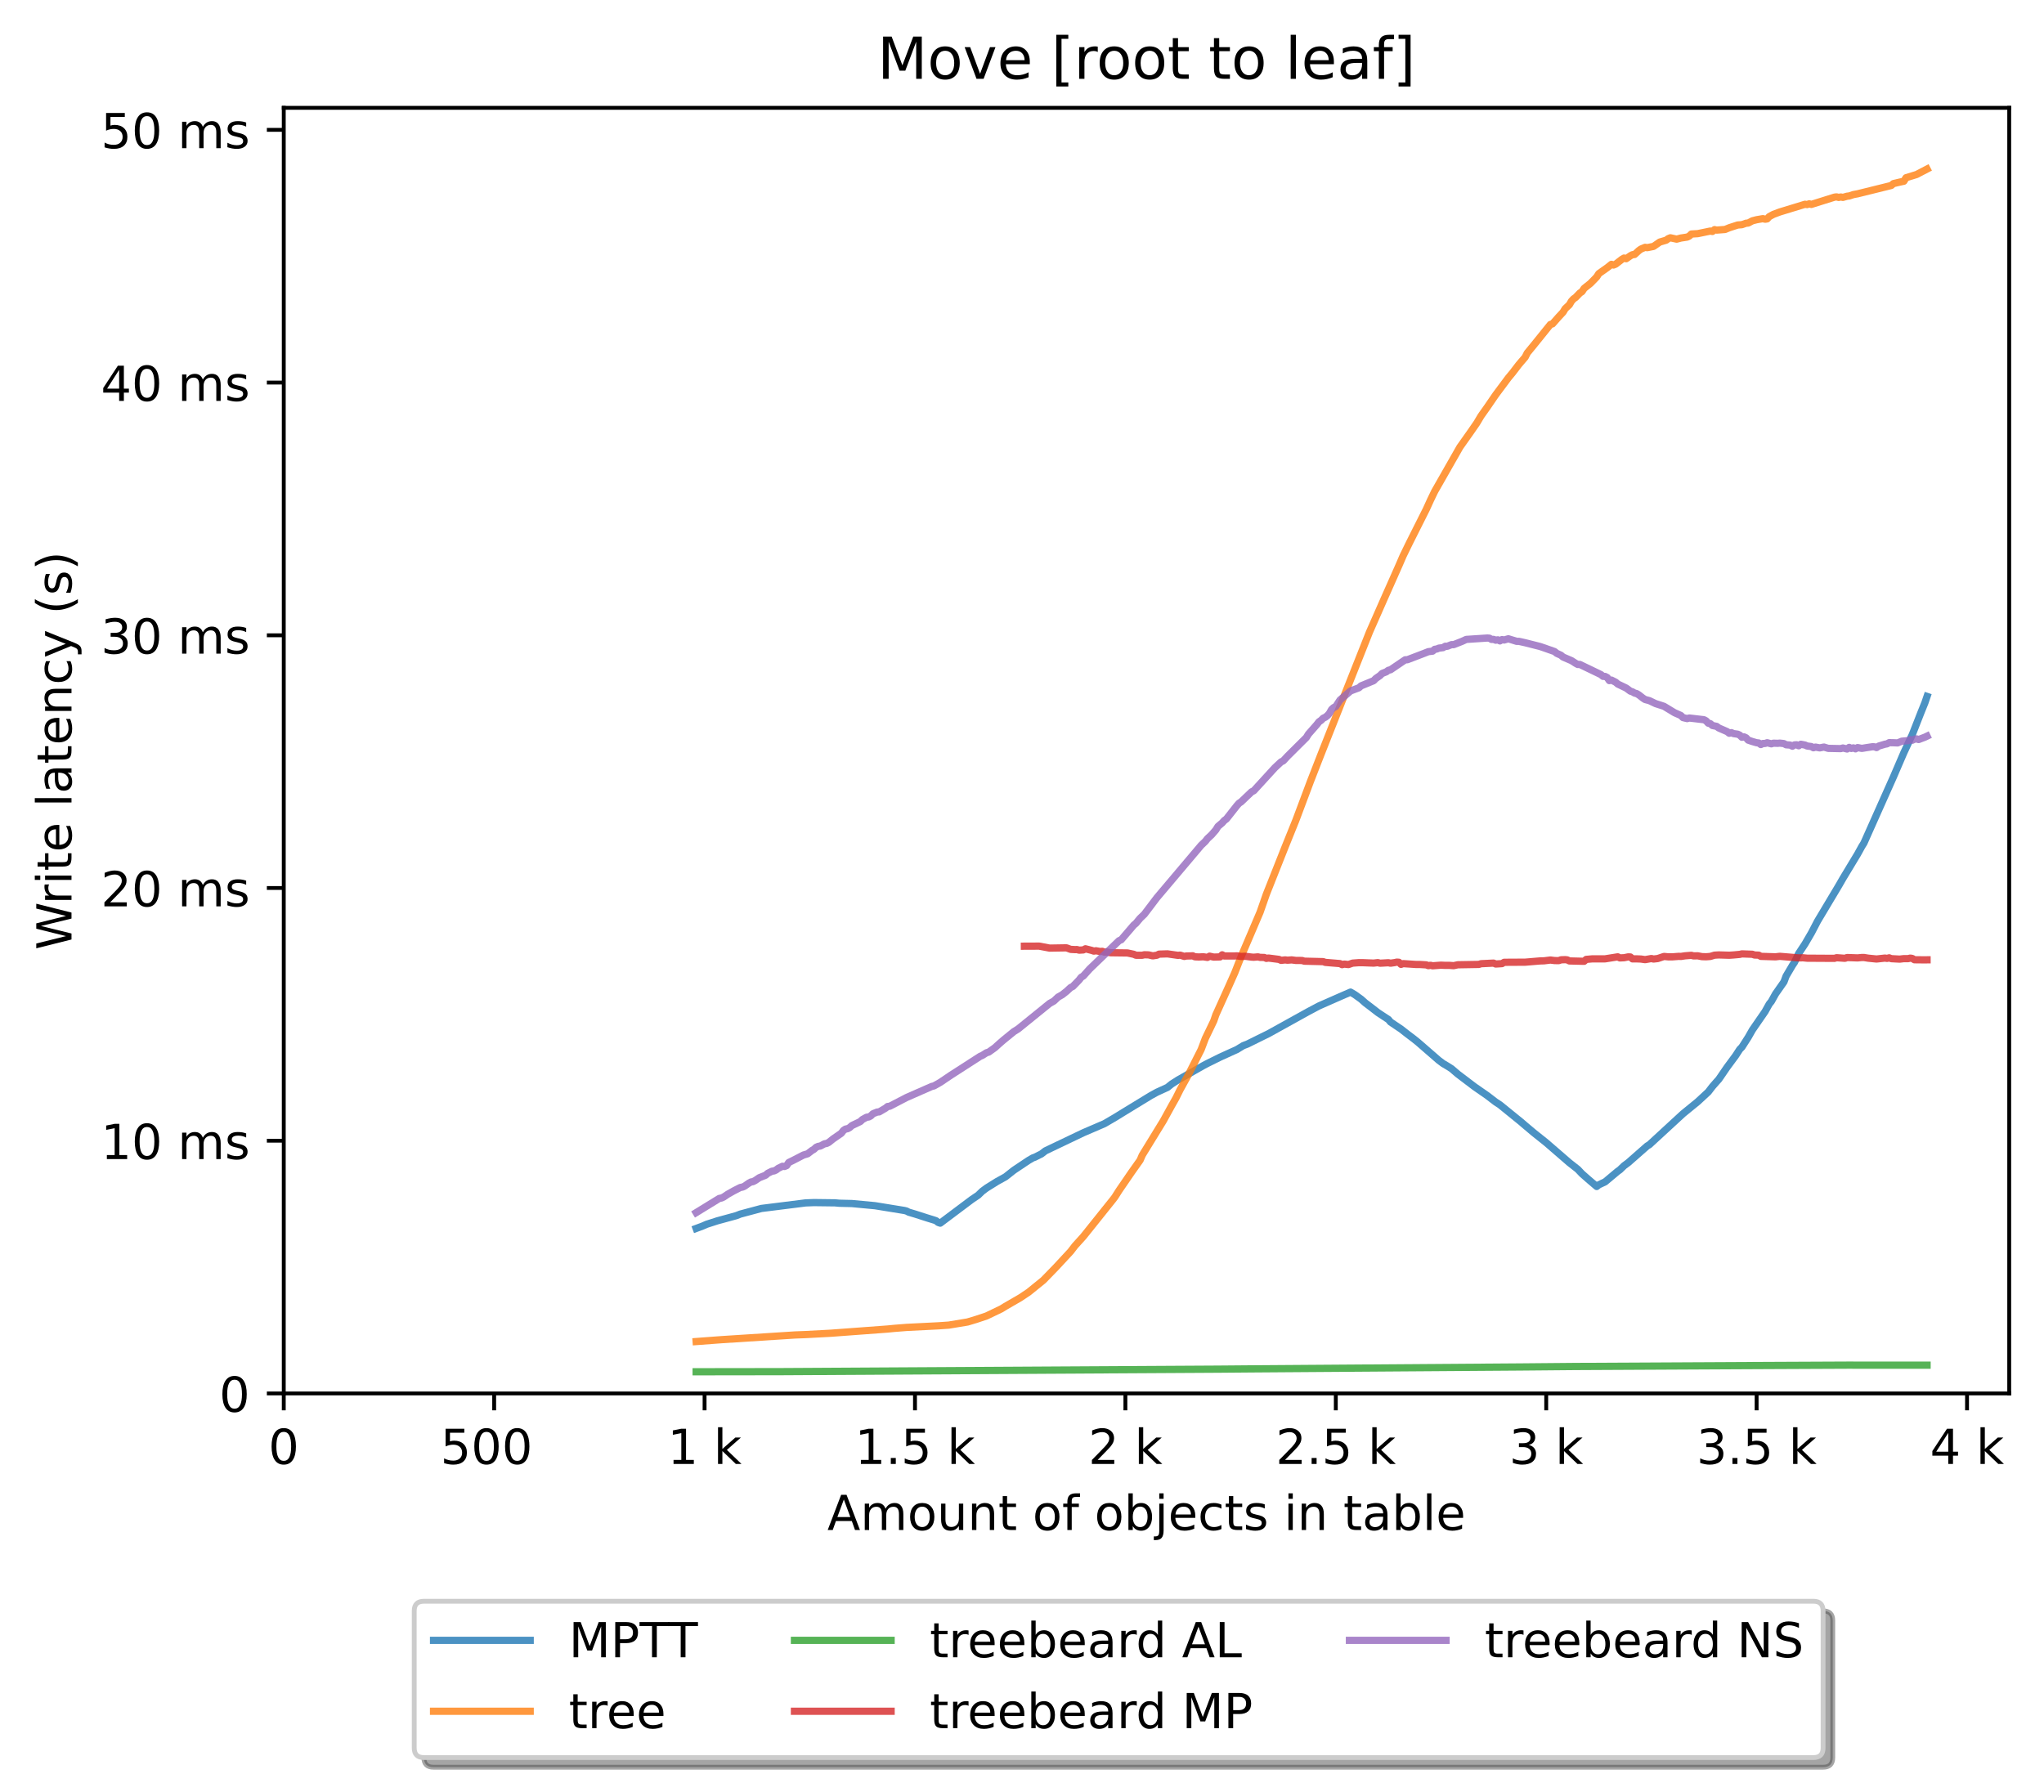 <?xml version="1.0" encoding="utf-8" standalone="no"?>
<!DOCTYPE svg PUBLIC "-//W3C//DTD SVG 1.1//EN"
  "http://www.w3.org/Graphics/SVG/1.1/DTD/svg11.dtd">
<!-- Created with matplotlib (https://matplotlib.org/) -->
<svg height="371.002pt" version="1.1" viewBox="0 0 423.051 371.002" width="423.051pt" xmlns="http://www.w3.org/2000/svg" xmlns:xlink="http://www.w3.org/1999/xlink">
 <defs>
  <style type="text/css">*{stroke-linecap:butt;stroke-linejoin:round;}</style>
 </defs>
 <g id="figure_1">
  <g id="patch_1">
   <path d="M 0 371.002 
L 423.051 371.002 
L 423.051 0 
L 0 0 
z
" style="fill:#ffffff;"/>
  </g>
  <g id="axes_1">
   <g id="patch_2">
    <path d="M 58.731 288.43 
L 415.851 288.43 
L 415.851 22.318 
L 58.731 22.318 
z
" style="fill:#ffffff;"/>
   </g>
   <g id="matplotlib.axis_1">
    <g id="xtick_1">
     <g id="line2d_1">
      <defs>
       <path d="M 0 0 
L 0 3.5 
" id="m88d2ab1c0f" style="stroke:#000000;stroke-width:0.8;"/>
      </defs>
      <g>
       <use style="stroke:#000000;stroke-width:0.8;" x="58.731" xlink:href="#m88d2ab1c0f" y="288.43"/>
      </g>
     </g>
     <g id="text_1">
      <!-- 0 -->
      <g transform="translate(55.55 303.029)scale(0.1 -0.1)">
       <defs>
        <path d="M 31.781 66.406 
Q 24.172 66.406 20.328 58.906 
Q 16.5 51.422 16.5 36.375 
Q 16.5 21.391 20.328 13.891 
Q 24.172 6.391 31.781 6.391 
Q 39.453 6.391 43.281 13.891 
Q 47.125 21.391 47.125 36.375 
Q 47.125 51.422 43.281 58.906 
Q 39.453 66.406 31.781 66.406 
z
M 31.781 74.219 
Q 44.047 74.219 50.516 64.516 
Q 56.984 54.828 56.984 36.375 
Q 56.984 17.969 50.516 8.266 
Q 44.047 -1.422 31.781 -1.422 
Q 19.531 -1.422 13.062 8.266 
Q 6.594 17.969 6.594 36.375 
Q 6.594 54.828 13.062 64.516 
Q 19.531 74.219 31.781 74.219 
z
" id="DejaVuSans-48"/>
       </defs>
       <use xlink:href="#DejaVuSans-48"/>
      </g>
     </g>
    </g>
    <g id="xtick_2">
     <g id="line2d_2">
      <g>
       <use style="stroke:#000000;stroke-width:0.8;" x="102.28" xlink:href="#m88d2ab1c0f" y="288.43"/>
      </g>
     </g>
     <g id="text_2">
      <!-- 500  -->
      <g transform="translate(91.147 303.029)scale(0.1 -0.1)">
       <defs>
        <path d="M 10.797 72.906 
L 49.516 72.906 
L 49.516 64.594 
L 19.828 64.594 
L 19.828 46.734 
Q 21.969 47.469 24.109 47.828 
Q 26.266 48.188 28.422 48.188 
Q 40.625 48.188 47.75 41.5 
Q 54.891 34.812 54.891 23.391 
Q 54.891 11.625 47.562 5.094 
Q 40.234 -1.422 26.906 -1.422 
Q 22.312 -1.422 17.547 -0.641 
Q 12.797 0.141 7.719 1.703 
L 7.719 11.625 
Q 12.109 9.234 16.797 8.062 
Q 21.484 6.891 26.703 6.891 
Q 35.156 6.891 40.078 11.328 
Q 45.016 15.766 45.016 23.391 
Q 45.016 31 40.078 35.438 
Q 35.156 39.891 26.703 39.891 
Q 22.75 39.891 18.812 39.016 
Q 14.891 38.141 10.797 36.281 
z
" id="DejaVuSans-53"/>
        <path id="DejaVuSans-32"/>
       </defs>
       <use xlink:href="#DejaVuSans-53"/>
       <use x="63.623" xlink:href="#DejaVuSans-48"/>
       <use x="127.246" xlink:href="#DejaVuSans-48"/>
       <use x="190.869" xlink:href="#DejaVuSans-32"/>
      </g>
     </g>
    </g>
    <g id="xtick_3">
     <g id="line2d_3">
      <g>
       <use style="stroke:#000000;stroke-width:0.8;" x="145.828" xlink:href="#m88d2ab1c0f" y="288.43"/>
      </g>
     </g>
     <g id="text_3">
      <!-- 1 k -->
      <g transform="translate(138.163 303.029)scale(0.1 -0.1)">
       <defs>
        <path d="M 12.406 8.297 
L 28.516 8.297 
L 28.516 63.922 
L 10.984 60.406 
L 10.984 69.391 
L 28.422 72.906 
L 38.281 72.906 
L 38.281 8.297 
L 54.391 8.297 
L 54.391 0 
L 12.406 0 
z
" id="DejaVuSans-49"/>
        <path d="M 9.078 75.984 
L 18.109 75.984 
L 18.109 31.109 
L 44.922 54.688 
L 56.391 54.688 
L 27.391 29.109 
L 57.625 0 
L 45.906 0 
L 18.109 26.703 
L 18.109 0 
L 9.078 0 
z
" id="DejaVuSans-107"/>
       </defs>
       <use xlink:href="#DejaVuSans-49"/>
       <use x="63.623" xlink:href="#DejaVuSans-32"/>
       <use x="95.41" xlink:href="#DejaVuSans-107"/>
      </g>
     </g>
    </g>
    <g id="xtick_4">
     <g id="line2d_4">
      <g>
       <use style="stroke:#000000;stroke-width:0.8;" x="189.377" xlink:href="#m88d2ab1c0f" y="288.43"/>
      </g>
     </g>
     <g id="text_4">
      <!-- 1.5 k -->
      <g transform="translate(176.941 303.029)scale(0.1 -0.1)">
       <defs>
        <path d="M 10.688 12.406 
L 21 12.406 
L 21 0 
L 10.688 0 
z
" id="DejaVuSans-46"/>
       </defs>
       <use xlink:href="#DejaVuSans-49"/>
       <use x="63.623" xlink:href="#DejaVuSans-46"/>
       <use x="95.41" xlink:href="#DejaVuSans-53"/>
       <use x="159.033" xlink:href="#DejaVuSans-32"/>
       <use x="190.82" xlink:href="#DejaVuSans-107"/>
      </g>
     </g>
    </g>
    <g id="xtick_5">
     <g id="line2d_5">
      <g>
       <use style="stroke:#000000;stroke-width:0.8;" x="232.926" xlink:href="#m88d2ab1c0f" y="288.43"/>
      </g>
     </g>
     <g id="text_5">
      <!-- 2 k -->
      <g transform="translate(225.26 303.029)scale(0.1 -0.1)">
       <defs>
        <path d="M 19.188 8.297 
L 53.609 8.297 
L 53.609 0 
L 7.328 0 
L 7.328 8.297 
Q 12.938 14.109 22.625 23.891 
Q 32.328 33.688 34.812 36.531 
Q 39.547 41.844 41.422 45.531 
Q 43.312 49.219 43.312 52.781 
Q 43.312 58.594 39.234 62.25 
Q 35.156 65.922 28.609 65.922 
Q 23.969 65.922 18.812 64.312 
Q 13.672 62.703 7.812 59.422 
L 7.812 69.391 
Q 13.766 71.781 18.938 73 
Q 24.125 74.219 28.422 74.219 
Q 39.75 74.219 46.484 68.547 
Q 53.219 62.891 53.219 53.422 
Q 53.219 48.922 51.531 44.891 
Q 49.859 40.875 45.406 35.406 
Q 44.188 33.984 37.641 27.219 
Q 31.109 20.453 19.188 8.297 
z
" id="DejaVuSans-50"/>
       </defs>
       <use xlink:href="#DejaVuSans-50"/>
       <use x="63.623" xlink:href="#DejaVuSans-32"/>
       <use x="95.41" xlink:href="#DejaVuSans-107"/>
      </g>
     </g>
    </g>
    <g id="xtick_6">
     <g id="line2d_6">
      <g>
       <use style="stroke:#000000;stroke-width:0.8;" x="276.474" xlink:href="#m88d2ab1c0f" y="288.43"/>
      </g>
     </g>
     <g id="text_6">
      <!-- 2.5 k -->
      <g transform="translate(264.038 303.029)scale(0.1 -0.1)">
       <use xlink:href="#DejaVuSans-50"/>
       <use x="63.623" xlink:href="#DejaVuSans-46"/>
       <use x="95.41" xlink:href="#DejaVuSans-53"/>
       <use x="159.033" xlink:href="#DejaVuSans-32"/>
       <use x="190.82" xlink:href="#DejaVuSans-107"/>
      </g>
     </g>
    </g>
    <g id="xtick_7">
     <g id="line2d_7">
      <g>
       <use style="stroke:#000000;stroke-width:0.8;" x="320.023" xlink:href="#m88d2ab1c0f" y="288.43"/>
      </g>
     </g>
     <g id="text_7">
      <!-- 3 k -->
      <g transform="translate(312.357 303.029)scale(0.1 -0.1)">
       <defs>
        <path d="M 40.578 39.312 
Q 47.656 37.797 51.625 33 
Q 55.609 28.219 55.609 21.188 
Q 55.609 10.406 48.188 4.484 
Q 40.766 -1.422 27.094 -1.422 
Q 22.516 -1.422 17.656 -0.516 
Q 12.797 0.391 7.625 2.203 
L 7.625 11.719 
Q 11.719 9.328 16.594 8.109 
Q 21.484 6.891 26.812 6.891 
Q 36.078 6.891 40.938 10.547 
Q 45.797 14.203 45.797 21.188 
Q 45.797 27.641 41.281 31.266 
Q 36.766 34.906 28.719 34.906 
L 20.219 34.906 
L 20.219 43.016 
L 29.109 43.016 
Q 36.375 43.016 40.234 45.922 
Q 44.094 48.828 44.094 54.297 
Q 44.094 59.906 40.109 62.906 
Q 36.141 65.922 28.719 65.922 
Q 24.656 65.922 20.016 65.031 
Q 15.375 64.156 9.812 62.312 
L 9.812 71.094 
Q 15.438 72.656 20.344 73.438 
Q 25.25 74.219 29.594 74.219 
Q 40.828 74.219 47.359 69.109 
Q 53.906 64.016 53.906 55.328 
Q 53.906 49.266 50.438 45.094 
Q 46.969 40.922 40.578 39.312 
z
" id="DejaVuSans-51"/>
       </defs>
       <use xlink:href="#DejaVuSans-51"/>
       <use x="63.623" xlink:href="#DejaVuSans-32"/>
       <use x="95.41" xlink:href="#DejaVuSans-107"/>
      </g>
     </g>
    </g>
    <g id="xtick_8">
     <g id="line2d_8">
      <g>
       <use style="stroke:#000000;stroke-width:0.8;" x="363.571" xlink:href="#m88d2ab1c0f" y="288.43"/>
      </g>
     </g>
     <g id="text_8">
      <!-- 3.5 k -->
      <g transform="translate(351.135 303.029)scale(0.1 -0.1)">
       <use xlink:href="#DejaVuSans-51"/>
       <use x="63.623" xlink:href="#DejaVuSans-46"/>
       <use x="95.41" xlink:href="#DejaVuSans-53"/>
       <use x="159.033" xlink:href="#DejaVuSans-32"/>
       <use x="190.82" xlink:href="#DejaVuSans-107"/>
      </g>
     </g>
    </g>
    <g id="xtick_9">
     <g id="line2d_9">
      <g>
       <use style="stroke:#000000;stroke-width:0.8;" x="407.12" xlink:href="#m88d2ab1c0f" y="288.43"/>
      </g>
     </g>
     <g id="text_9">
      <!-- 4 k -->
      <g transform="translate(399.454 303.029)scale(0.1 -0.1)">
       <defs>
        <path d="M 37.797 64.312 
L 12.891 25.391 
L 37.797 25.391 
z
M 35.203 72.906 
L 47.609 72.906 
L 47.609 25.391 
L 58.016 25.391 
L 58.016 17.188 
L 47.609 17.188 
L 47.609 0 
L 37.797 0 
L 37.797 17.188 
L 4.891 17.188 
L 4.891 26.703 
z
" id="DejaVuSans-52"/>
       </defs>
       <use xlink:href="#DejaVuSans-52"/>
       <use x="63.623" xlink:href="#DejaVuSans-32"/>
       <use x="95.41" xlink:href="#DejaVuSans-107"/>
      </g>
     </g>
    </g>
    <g id="text_10">
     <!-- Amount of objects in table -->
     <g transform="translate(171.233 316.707)scale(0.1 -0.1)">
      <defs>
       <path d="M 34.188 63.188 
L 20.797 26.906 
L 47.609 26.906 
z
M 28.609 72.906 
L 39.797 72.906 
L 67.578 0 
L 57.328 0 
L 50.688 18.703 
L 17.828 18.703 
L 11.188 0 
L 0.781 0 
z
" id="DejaVuSans-65"/>
       <path d="M 52 44.188 
Q 55.375 50.25 60.062 53.125 
Q 64.75 56 71.094 56 
Q 79.641 56 84.281 50.016 
Q 88.922 44.047 88.922 33.016 
L 88.922 0 
L 79.891 0 
L 79.891 32.719 
Q 79.891 40.578 77.094 44.375 
Q 74.312 48.188 68.609 48.188 
Q 61.625 48.188 57.562 43.547 
Q 53.516 38.922 53.516 30.906 
L 53.516 0 
L 44.484 0 
L 44.484 32.719 
Q 44.484 40.625 41.703 44.406 
Q 38.922 48.188 33.109 48.188 
Q 26.219 48.188 22.156 43.531 
Q 18.109 38.875 18.109 30.906 
L 18.109 0 
L 9.078 0 
L 9.078 54.688 
L 18.109 54.688 
L 18.109 46.188 
Q 21.188 51.219 25.484 53.609 
Q 29.781 56 35.688 56 
Q 41.656 56 45.828 52.969 
Q 50 49.953 52 44.188 
z
" id="DejaVuSans-109"/>
       <path d="M 30.609 48.391 
Q 23.391 48.391 19.188 42.75 
Q 14.984 37.109 14.984 27.297 
Q 14.984 17.484 19.156 11.844 
Q 23.344 6.203 30.609 6.203 
Q 37.797 6.203 41.984 11.859 
Q 46.188 17.531 46.188 27.297 
Q 46.188 37.016 41.984 42.703 
Q 37.797 48.391 30.609 48.391 
z
M 30.609 56 
Q 42.328 56 49.016 48.375 
Q 55.719 40.766 55.719 27.297 
Q 55.719 13.875 49.016 6.219 
Q 42.328 -1.422 30.609 -1.422 
Q 18.844 -1.422 12.172 6.219 
Q 5.516 13.875 5.516 27.297 
Q 5.516 40.766 12.172 48.375 
Q 18.844 56 30.609 56 
z
" id="DejaVuSans-111"/>
       <path d="M 8.5 21.578 
L 8.5 54.688 
L 17.484 54.688 
L 17.484 21.922 
Q 17.484 14.156 20.5 10.266 
Q 23.531 6.391 29.594 6.391 
Q 36.859 6.391 41.078 11.031 
Q 45.312 15.672 45.312 23.688 
L 45.312 54.688 
L 54.297 54.688 
L 54.297 0 
L 45.312 0 
L 45.312 8.406 
Q 42.047 3.422 37.719 1 
Q 33.406 -1.422 27.688 -1.422 
Q 18.266 -1.422 13.375 4.438 
Q 8.5 10.297 8.5 21.578 
z
M 31.109 56 
z
" id="DejaVuSans-117"/>
       <path d="M 54.891 33.016 
L 54.891 0 
L 45.906 0 
L 45.906 32.719 
Q 45.906 40.484 42.875 44.328 
Q 39.844 48.188 33.797 48.188 
Q 26.516 48.188 22.312 43.547 
Q 18.109 38.922 18.109 30.906 
L 18.109 0 
L 9.078 0 
L 9.078 54.688 
L 18.109 54.688 
L 18.109 46.188 
Q 21.344 51.125 25.703 53.562 
Q 30.078 56 35.797 56 
Q 45.219 56 50.047 50.172 
Q 54.891 44.344 54.891 33.016 
z
" id="DejaVuSans-110"/>
       <path d="M 18.312 70.219 
L 18.312 54.688 
L 36.812 54.688 
L 36.812 47.703 
L 18.312 47.703 
L 18.312 18.016 
Q 18.312 11.328 20.141 9.422 
Q 21.969 7.516 27.594 7.516 
L 36.812 7.516 
L 36.812 0 
L 27.594 0 
Q 17.188 0 13.234 3.875 
Q 9.281 7.766 9.281 18.016 
L 9.281 47.703 
L 2.688 47.703 
L 2.688 54.688 
L 9.281 54.688 
L 9.281 70.219 
z
" id="DejaVuSans-116"/>
       <path d="M 37.109 75.984 
L 37.109 68.5 
L 28.516 68.5 
Q 23.688 68.5 21.797 66.547 
Q 19.922 64.594 19.922 59.516 
L 19.922 54.688 
L 34.719 54.688 
L 34.719 47.703 
L 19.922 47.703 
L 19.922 0 
L 10.891 0 
L 10.891 47.703 
L 2.297 47.703 
L 2.297 54.688 
L 10.891 54.688 
L 10.891 58.5 
Q 10.891 67.625 15.141 71.797 
Q 19.391 75.984 28.609 75.984 
z
" id="DejaVuSans-102"/>
       <path d="M 48.688 27.297 
Q 48.688 37.203 44.609 42.844 
Q 40.531 48.484 33.406 48.484 
Q 26.266 48.484 22.188 42.844 
Q 18.109 37.203 18.109 27.297 
Q 18.109 17.391 22.188 11.75 
Q 26.266 6.109 33.406 6.109 
Q 40.531 6.109 44.609 11.75 
Q 48.688 17.391 48.688 27.297 
z
M 18.109 46.391 
Q 20.953 51.266 25.266 53.625 
Q 29.594 56 35.594 56 
Q 45.562 56 51.781 48.094 
Q 58.016 40.188 58.016 27.297 
Q 58.016 14.406 51.781 6.484 
Q 45.562 -1.422 35.594 -1.422 
Q 29.594 -1.422 25.266 0.953 
Q 20.953 3.328 18.109 8.203 
L 18.109 0 
L 9.078 0 
L 9.078 75.984 
L 18.109 75.984 
z
" id="DejaVuSans-98"/>
       <path d="M 9.422 54.688 
L 18.406 54.688 
L 18.406 -0.984 
Q 18.406 -11.422 14.422 -16.109 
Q 10.453 -20.797 1.609 -20.797 
L -1.812 -20.797 
L -1.812 -13.188 
L 0.594 -13.188 
Q 5.719 -13.188 7.562 -10.812 
Q 9.422 -8.453 9.422 -0.984 
z
M 9.422 75.984 
L 18.406 75.984 
L 18.406 64.594 
L 9.422 64.594 
z
" id="DejaVuSans-106"/>
       <path d="M 56.203 29.594 
L 56.203 25.203 
L 14.891 25.203 
Q 15.484 15.922 20.484 11.062 
Q 25.484 6.203 34.422 6.203 
Q 39.594 6.203 44.453 7.469 
Q 49.312 8.734 54.109 11.281 
L 54.109 2.781 
Q 49.266 0.734 44.188 -0.344 
Q 39.109 -1.422 33.891 -1.422 
Q 20.797 -1.422 13.156 6.188 
Q 5.516 13.812 5.516 26.812 
Q 5.516 40.234 12.766 48.109 
Q 20.016 56 32.328 56 
Q 43.359 56 49.781 48.891 
Q 56.203 41.797 56.203 29.594 
z
M 47.219 32.234 
Q 47.125 39.594 43.094 43.984 
Q 39.062 48.391 32.422 48.391 
Q 24.906 48.391 20.391 44.141 
Q 15.875 39.891 15.188 32.172 
z
" id="DejaVuSans-101"/>
       <path d="M 48.781 52.594 
L 48.781 44.188 
Q 44.969 46.297 41.141 47.344 
Q 37.312 48.391 33.406 48.391 
Q 24.656 48.391 19.812 42.844 
Q 14.984 37.312 14.984 27.297 
Q 14.984 17.281 19.812 11.734 
Q 24.656 6.203 33.406 6.203 
Q 37.312 6.203 41.141 7.25 
Q 44.969 8.297 48.781 10.406 
L 48.781 2.094 
Q 45.016 0.344 40.984 -0.531 
Q 36.969 -1.422 32.422 -1.422 
Q 20.062 -1.422 12.781 6.344 
Q 5.516 14.109 5.516 27.297 
Q 5.516 40.672 12.859 48.328 
Q 20.219 56 33.016 56 
Q 37.156 56 41.109 55.141 
Q 45.062 54.297 48.781 52.594 
z
" id="DejaVuSans-99"/>
       <path d="M 44.281 53.078 
L 44.281 44.578 
Q 40.484 46.531 36.375 47.5 
Q 32.281 48.484 27.875 48.484 
Q 21.188 48.484 17.844 46.438 
Q 14.5 44.391 14.5 40.281 
Q 14.5 37.156 16.891 35.375 
Q 19.281 33.594 26.516 31.984 
L 29.594 31.297 
Q 39.156 29.25 43.188 25.516 
Q 47.219 21.781 47.219 15.094 
Q 47.219 7.469 41.188 3.016 
Q 35.156 -1.422 24.609 -1.422 
Q 20.219 -1.422 15.453 -0.562 
Q 10.688 0.297 5.422 2 
L 5.422 11.281 
Q 10.406 8.688 15.234 7.391 
Q 20.062 6.109 24.812 6.109 
Q 31.156 6.109 34.562 8.281 
Q 37.984 10.453 37.984 14.406 
Q 37.984 18.062 35.516 20.016 
Q 33.062 21.969 24.703 23.781 
L 21.578 24.516 
Q 13.234 26.266 9.516 29.906 
Q 5.812 33.547 5.812 39.891 
Q 5.812 47.609 11.281 51.797 
Q 16.75 56 26.812 56 
Q 31.781 56 36.172 55.266 
Q 40.578 54.547 44.281 53.078 
z
" id="DejaVuSans-115"/>
       <path d="M 9.422 54.688 
L 18.406 54.688 
L 18.406 0 
L 9.422 0 
z
M 9.422 75.984 
L 18.406 75.984 
L 18.406 64.594 
L 9.422 64.594 
z
" id="DejaVuSans-105"/>
       <path d="M 34.281 27.484 
Q 23.391 27.484 19.188 25 
Q 14.984 22.516 14.984 16.5 
Q 14.984 11.719 18.141 8.906 
Q 21.297 6.109 26.703 6.109 
Q 34.188 6.109 38.703 11.406 
Q 43.219 16.703 43.219 25.484 
L 43.219 27.484 
z
M 52.203 31.203 
L 52.203 0 
L 43.219 0 
L 43.219 8.297 
Q 40.141 3.328 35.547 0.953 
Q 30.953 -1.422 24.312 -1.422 
Q 15.922 -1.422 10.953 3.297 
Q 6 8.016 6 15.922 
Q 6 25.141 12.172 29.828 
Q 18.359 34.516 30.609 34.516 
L 43.219 34.516 
L 43.219 35.406 
Q 43.219 41.609 39.141 45 
Q 35.062 48.391 27.688 48.391 
Q 23 48.391 18.547 47.266 
Q 14.109 46.141 10.016 43.891 
L 10.016 52.203 
Q 14.938 54.109 19.578 55.047 
Q 24.219 56 28.609 56 
Q 40.484 56 46.344 49.844 
Q 52.203 43.703 52.203 31.203 
z
" id="DejaVuSans-97"/>
       <path d="M 9.422 75.984 
L 18.406 75.984 
L 18.406 0 
L 9.422 0 
z
" id="DejaVuSans-108"/>
      </defs>
      <use xlink:href="#DejaVuSans-65"/>
      <use x="68.408" xlink:href="#DejaVuSans-109"/>
      <use x="165.82" xlink:href="#DejaVuSans-111"/>
      <use x="227.002" xlink:href="#DejaVuSans-117"/>
      <use x="290.381" xlink:href="#DejaVuSans-110"/>
      <use x="353.76" xlink:href="#DejaVuSans-116"/>
      <use x="392.969" xlink:href="#DejaVuSans-32"/>
      <use x="424.756" xlink:href="#DejaVuSans-111"/>
      <use x="485.938" xlink:href="#DejaVuSans-102"/>
      <use x="521.143" xlink:href="#DejaVuSans-32"/>
      <use x="552.93" xlink:href="#DejaVuSans-111"/>
      <use x="614.111" xlink:href="#DejaVuSans-98"/>
      <use x="677.588" xlink:href="#DejaVuSans-106"/>
      <use x="705.371" xlink:href="#DejaVuSans-101"/>
      <use x="766.895" xlink:href="#DejaVuSans-99"/>
      <use x="821.875" xlink:href="#DejaVuSans-116"/>
      <use x="861.084" xlink:href="#DejaVuSans-115"/>
      <use x="913.184" xlink:href="#DejaVuSans-32"/>
      <use x="944.971" xlink:href="#DejaVuSans-105"/>
      <use x="972.754" xlink:href="#DejaVuSans-110"/>
      <use x="1036.133" xlink:href="#DejaVuSans-32"/>
      <use x="1067.92" xlink:href="#DejaVuSans-116"/>
      <use x="1107.129" xlink:href="#DejaVuSans-97"/>
      <use x="1168.408" xlink:href="#DejaVuSans-98"/>
      <use x="1231.885" xlink:href="#DejaVuSans-108"/>
      <use x="1259.668" xlink:href="#DejaVuSans-101"/>
     </g>
    </g>
   </g>
   <g id="matplotlib.axis_2">
    <g id="ytick_1">
     <g id="line2d_10">
      <defs>
       <path d="M 0 0 
L -3.5 0 
" id="m4570197b3f" style="stroke:#000000;stroke-width:0.8;"/>
      </defs>
      <g>
       <use style="stroke:#000000;stroke-width:0.8;" x="58.731" xlink:href="#m4570197b3f" y="288.43"/>
      </g>
     </g>
     <g id="text_11">
      <!-- 0 -->
      <g transform="translate(45.369 292.229)scale(0.1 -0.1)">
       <use xlink:href="#DejaVuSans-48"/>
      </g>
     </g>
    </g>
    <g id="ytick_2">
     <g id="line2d_11">
      <g>
       <use style="stroke:#000000;stroke-width:0.8;" x="58.731" xlink:href="#m4570197b3f" y="236.119"/>
      </g>
     </g>
     <g id="text_12">
      <!-- 10 ms -->
      <g transform="translate(20.878 239.918)scale(0.1 -0.1)">
       <use xlink:href="#DejaVuSans-49"/>
       <use x="63.623" xlink:href="#DejaVuSans-48"/>
       <use x="127.246" xlink:href="#DejaVuSans-32"/>
       <use x="159.033" xlink:href="#DejaVuSans-109"/>
       <use x="256.445" xlink:href="#DejaVuSans-115"/>
      </g>
     </g>
    </g>
    <g id="ytick_3">
     <g id="line2d_12">
      <g>
       <use style="stroke:#000000;stroke-width:0.8;" x="58.731" xlink:href="#m4570197b3f" y="183.808"/>
      </g>
     </g>
     <g id="text_13">
      <!-- 20 ms -->
      <g transform="translate(20.878 187.607)scale(0.1 -0.1)">
       <use xlink:href="#DejaVuSans-50"/>
       <use x="63.623" xlink:href="#DejaVuSans-48"/>
       <use x="127.246" xlink:href="#DejaVuSans-32"/>
       <use x="159.033" xlink:href="#DejaVuSans-109"/>
       <use x="256.445" xlink:href="#DejaVuSans-115"/>
      </g>
     </g>
    </g>
    <g id="ytick_4">
     <g id="line2d_13">
      <g>
       <use style="stroke:#000000;stroke-width:0.8;" x="58.731" xlink:href="#m4570197b3f" y="131.496"/>
      </g>
     </g>
     <g id="text_14">
      <!-- 30 ms -->
      <g transform="translate(20.878 135.296)scale(0.1 -0.1)">
       <use xlink:href="#DejaVuSans-51"/>
       <use x="63.623" xlink:href="#DejaVuSans-48"/>
       <use x="127.246" xlink:href="#DejaVuSans-32"/>
       <use x="159.033" xlink:href="#DejaVuSans-109"/>
       <use x="256.445" xlink:href="#DejaVuSans-115"/>
      </g>
     </g>
    </g>
    <g id="ytick_5">
     <g id="line2d_14">
      <g>
       <use style="stroke:#000000;stroke-width:0.8;" x="58.731" xlink:href="#m4570197b3f" y="79.185"/>
      </g>
     </g>
     <g id="text_15">
      <!-- 40 ms -->
      <g transform="translate(20.878 82.984)scale(0.1 -0.1)">
       <use xlink:href="#DejaVuSans-52"/>
       <use x="63.623" xlink:href="#DejaVuSans-48"/>
       <use x="127.246" xlink:href="#DejaVuSans-32"/>
       <use x="159.033" xlink:href="#DejaVuSans-109"/>
       <use x="256.445" xlink:href="#DejaVuSans-115"/>
      </g>
     </g>
    </g>
    <g id="ytick_6">
     <g id="line2d_15">
      <g>
       <use style="stroke:#000000;stroke-width:0.8;" x="58.731" xlink:href="#m4570197b3f" y="26.874"/>
      </g>
     </g>
     <g id="text_16">
      <!-- 50 ms -->
      <g transform="translate(20.878 30.673)scale(0.1 -0.1)">
       <use xlink:href="#DejaVuSans-53"/>
       <use x="63.623" xlink:href="#DejaVuSans-48"/>
       <use x="127.246" xlink:href="#DejaVuSans-32"/>
       <use x="159.033" xlink:href="#DejaVuSans-109"/>
       <use x="256.445" xlink:href="#DejaVuSans-115"/>
      </g>
     </g>
    </g>
    <g id="text_17">
     <!-- Write latency (s) -->
     <g transform="translate(14.798 196.626)rotate(-90)scale(0.1 -0.1)">
      <defs>
       <path d="M 3.328 72.906 
L 13.281 72.906 
L 28.609 11.281 
L 43.891 72.906 
L 54.984 72.906 
L 70.312 11.281 
L 85.594 72.906 
L 95.609 72.906 
L 77.297 0 
L 64.891 0 
L 49.516 63.281 
L 33.984 0 
L 21.578 0 
z
" id="DejaVuSans-87"/>
       <path d="M 41.109 46.297 
Q 39.594 47.172 37.812 47.578 
Q 36.031 48 33.891 48 
Q 26.266 48 22.188 43.047 
Q 18.109 38.094 18.109 28.812 
L 18.109 0 
L 9.078 0 
L 9.078 54.688 
L 18.109 54.688 
L 18.109 46.188 
Q 20.953 51.172 25.484 53.578 
Q 30.031 56 36.531 56 
Q 37.453 56 38.578 55.875 
Q 39.703 55.766 41.062 55.516 
z
" id="DejaVuSans-114"/>
       <path d="M 32.172 -5.078 
Q 28.375 -14.844 24.75 -17.812 
Q 21.141 -20.797 15.094 -20.797 
L 7.906 -20.797 
L 7.906 -13.281 
L 13.188 -13.281 
Q 16.891 -13.281 18.938 -11.516 
Q 21 -9.766 23.484 -3.219 
L 25.094 0.875 
L 2.984 54.688 
L 12.5 54.688 
L 29.594 11.922 
L 46.688 54.688 
L 56.203 54.688 
z
" id="DejaVuSans-121"/>
       <path d="M 31 75.875 
Q 24.469 64.656 21.281 53.656 
Q 18.109 42.672 18.109 31.391 
Q 18.109 20.125 21.312 9.062 
Q 24.516 -2 31 -13.188 
L 23.188 -13.188 
Q 15.875 -1.703 12.234 9.375 
Q 8.594 20.453 8.594 31.391 
Q 8.594 42.281 12.203 53.312 
Q 15.828 64.359 23.188 75.875 
z
" id="DejaVuSans-40"/>
       <path d="M 8.016 75.875 
L 15.828 75.875 
Q 23.141 64.359 26.781 53.312 
Q 30.422 42.281 30.422 31.391 
Q 30.422 20.453 26.781 9.375 
Q 23.141 -1.703 15.828 -13.188 
L 8.016 -13.188 
Q 14.5 -2 17.703 9.062 
Q 20.906 20.125 20.906 31.391 
Q 20.906 42.672 17.703 53.656 
Q 14.5 64.656 8.016 75.875 
z
" id="DejaVuSans-41"/>
      </defs>
      <use xlink:href="#DejaVuSans-87"/>
      <use x="94.377" xlink:href="#DejaVuSans-114"/>
      <use x="135.49" xlink:href="#DejaVuSans-105"/>
      <use x="163.273" xlink:href="#DejaVuSans-116"/>
      <use x="202.482" xlink:href="#DejaVuSans-101"/>
      <use x="264.006" xlink:href="#DejaVuSans-32"/>
      <use x="295.793" xlink:href="#DejaVuSans-108"/>
      <use x="323.576" xlink:href="#DejaVuSans-97"/>
      <use x="384.855" xlink:href="#DejaVuSans-116"/>
      <use x="424.064" xlink:href="#DejaVuSans-101"/>
      <use x="485.588" xlink:href="#DejaVuSans-110"/>
      <use x="548.967" xlink:href="#DejaVuSans-99"/>
      <use x="603.947" xlink:href="#DejaVuSans-121"/>
      <use x="663.127" xlink:href="#DejaVuSans-32"/>
      <use x="694.914" xlink:href="#DejaVuSans-40"/>
      <use x="733.928" xlink:href="#DejaVuSans-115"/>
      <use x="786.027" xlink:href="#DejaVuSans-41"/>
     </g>
    </g>
   </g>
   <g id="line2d_16">
    <path clip-path="url(#p17fe2d931c)" d="M 144.086 254.281 
L 145.393 253.794 
L 146.264 253.416 
L 148.441 252.712 
L 152.361 251.642 
L 153.232 251.305 
L 157.586 250.141 
L 166.732 248.992 
L 168.474 248.926 
L 172.828 248.98 
L 173.699 249.061 
L 176.312 249.124 
L 181.103 249.572 
L 187.2 250.565 
L 187.635 250.677 
L 188.07 250.909 
L 189.377 251.295 
L 191.99 252.134 
L 193.296 252.536 
L 193.732 252.681 
L 194.167 253.034 
L 194.603 253.185 
L 201.135 248.283 
L 202.442 247.403 
L 203.312 246.564 
L 204.183 245.918 
L 206.361 244.559 
L 208.103 243.597 
L 209.845 242.224 
L 212.893 240.187 
L 213.764 239.68 
L 214.2 239.528 
L 215.071 239.085 
L 215.506 238.879 
L 216.377 238.214 
L 224.216 234.472 
L 228.571 232.598 
L 230.748 231.329 
L 232.49 230.256 
L 238.151 226.8 
L 239.458 226.079 
L 241.635 225.084 
L 242.506 224.382 
L 243.813 223.545 
L 249.038 220.581 
L 249.909 220.12 
L 252.522 218.827 
L 254.7 217.835 
L 256.006 217.246 
L 257.313 216.446 
L 258.184 216.114 
L 261.232 214.603 
L 262.539 213.964 
L 270.813 209.377 
L 272.99 208.222 
L 277.781 206.114 
L 279.522 205.357 
L 280.393 205.874 
L 281.7 206.813 
L 282.571 207.588 
L 283.877 208.582 
L 285.184 209.596 
L 286.926 210.744 
L 287.361 211.024 
L 287.797 211.546 
L 289.974 213.009 
L 291.281 214.031 
L 292.587 215.019 
L 293.458 215.717 
L 297.813 219.501 
L 298.684 220.147 
L 299.555 220.66 
L 300.426 221.211 
L 301.732 222.33 
L 305.216 224.97 
L 307.829 226.783 
L 309.571 228.12 
L 310.442 228.686 
L 314.797 232.221 
L 315.668 232.97 
L 316.539 233.701 
L 317.41 234.436 
L 320.023 236.524 
L 324.813 240.668 
L 326.555 242.036 
L 327.426 242.955 
L 328.732 244.106 
L 330.474 245.594 
L 330.91 245.246 
L 332.216 244.632 
L 334.829 242.446 
L 335.265 242.138 
L 336.136 241.299 
L 337.007 240.653 
L 340.926 237.206 
L 341.361 236.951 
L 348.329 230.534 
L 351.378 228.045 
L 353.555 226.03 
L 354.426 224.9 
L 355.297 223.902 
L 355.732 223.426 
L 357.474 220.883 
L 359.216 218.528 
L 360.087 217.191 
L 360.523 216.755 
L 361.829 214.714 
L 362.7 213.183 
L 365.313 209.396 
L 366.184 207.829 
L 366.62 207.287 
L 367.491 205.718 
L 369.233 203.233 
L 369.668 202.056 
L 370.974 199.84 
L 371.41 199.193 
L 372.281 197.359 
L 373.587 195.379 
L 374.894 193.138 
L 376.2 190.639 
L 380.555 183.352 
L 381.426 181.837 
L 384.475 176.782 
L 385.345 175.201 
L 385.781 174.504 
L 391.878 160.831 
L 394.055 155.773 
L 395.797 152.046 
L 397.539 147.599 
L 398.41 145.44 
L 398.846 144.159 
L 398.846 144.159 
" style="fill:none;stroke:#1f77b4;stroke-linecap:square;stroke-opacity:0.8;stroke-width:1.5;"/>
   </g>
   <g id="line2d_17">
    <path clip-path="url(#p17fe2d931c)" d="M 144.086 277.691 
L 149.312 277.302 
L 164.554 276.327 
L 166.732 276.245 
L 171.958 275.969 
L 183.716 275.098 
L 185.022 274.97 
L 187.635 274.764 
L 194.167 274.438 
L 196.345 274.29 
L 200.264 273.642 
L 202.006 273.119 
L 204.183 272.395 
L 207.232 270.932 
L 208.103 270.394 
L 211.151 268.635 
L 212.893 267.471 
L 215.942 265.003 
L 218.554 262.317 
L 221.603 259.029 
L 222.474 257.891 
L 224.216 255.963 
L 230.313 248.349 
L 230.748 247.779 
L 231.619 246.408 
L 234.232 242.598 
L 235.974 240.142 
L 236.409 239.12 
L 240.764 232.019 
L 242.506 228.852 
L 243.377 227.313 
L 244.248 225.562 
L 245.99 222.412 
L 248.603 217.245 
L 249.474 214.944 
L 251.216 211.319 
L 251.651 210.049 
L 254.264 204.27 
L 255.571 201.332 
L 256.877 198.003 
L 258.184 194.95 
L 260.797 188.822 
L 262.103 185.088 
L 266.022 175.207 
L 268.2 169.812 
L 271.248 161.682 
L 273.426 156.102 
L 278.651 142.905 
L 283.442 130.836 
L 286.49 123.921 
L 289.539 117.054 
L 290.41 115.038 
L 291.716 112.359 
L 295.2 105.425 
L 296.071 103.512 
L 296.942 101.706 
L 302.168 92.536 
L 304.345 89.461 
L 305.652 87.574 
L 306.523 86.105 
L 307.829 84.261 
L 309.571 81.718 
L 312.184 78.213 
L 313.055 77.164 
L 314.361 75.456 
L 315.668 73.927 
L 316.103 73.066 
L 317.41 71.479 
L 320.894 67.158 
L 321.329 67.037 
L 322.636 65.555 
L 323.507 64.624 
L 323.942 63.901 
L 324.813 63.086 
L 325.248 62.334 
L 325.684 61.864 
L 326.119 61.558 
L 326.99 60.652 
L 327.426 60.37 
L 327.861 59.703 
L 329.168 58.662 
L 330.039 57.774 
L 330.474 57.321 
L 330.91 56.64 
L 332.652 55.407 
L 333.523 54.714 
L 333.958 54.856 
L 334.394 54.68 
L 335.7 53.67 
L 336.136 53.416 
L 336.571 53.555 
L 337.442 52.948 
L 337.878 52.715 
L 338.313 52.677 
L 339.184 51.876 
L 339.619 51.558 
L 340.49 51.195 
L 340.926 51.265 
L 342.232 51.005 
L 343.539 50.099 
L 344.845 49.719 
L 345.281 49.4 
L 345.716 49.219 
L 347.023 49.504 
L 347.894 49.272 
L 349.2 49.073 
L 349.636 48.864 
L 350.071 48.442 
L 351.378 48.364 
L 353.991 47.826 
L 354.426 47.911 
L 354.861 47.533 
L 355.297 47.63 
L 357.039 47.501 
L 357.91 47.142 
L 359.652 46.575 
L 360.523 46.507 
L 361.394 46.201 
L 361.829 46.171 
L 362.7 45.705 
L 363.571 45.482 
L 364.878 45.256 
L 365.313 45.377 
L 365.749 45.312 
L 366.184 44.834 
L 367.055 44.367 
L 368.362 43.878 
L 373.587 42.281 
L 374.023 42.344 
L 374.458 42.187 
L 374.894 42.313 
L 379.684 40.812 
L 380.12 40.751 
L 380.555 40.869 
L 380.991 40.774 
L 381.426 40.86 
L 382.297 40.614 
L 382.733 40.565 
L 383.604 40.275 
L 384.475 40.115 
L 391.442 38.394 
L 391.878 38.005 
L 393.184 37.699 
L 394.055 37.51 
L 394.491 36.79 
L 396.668 36.125 
L 398.846 34.99 
L 398.846 34.99 
" style="fill:none;stroke:#ff7f0e;stroke-linecap:square;stroke-opacity:0.8;stroke-width:1.5;"/>
   </g>
   <g id="line2d_18">
    <path clip-path="url(#p17fe2d931c)" d="M 144.086 283.946 
L 161.506 283.922 
L 252.087 283.405 
L 259.055 283.347 
L 314.797 282.952 
L 326.119 282.851 
L 365.749 282.65 
L 382.297 282.575 
L 398.846 282.583 
L 398.846 282.583 
" style="fill:none;stroke:#2ca02c;stroke-linecap:square;stroke-opacity:0.8;stroke-width:1.5;"/>
   </g>
   <g id="line2d_19">
    <path clip-path="url(#p17fe2d931c)" d="M 212.022 195.855 
L 215.071 195.841 
L 217.248 196.252 
L 220.732 196.195 
L 221.603 196.514 
L 222.474 196.56 
L 222.909 196.55 
L 223.345 196.675 
L 224.216 196.625 
L 224.651 196.39 
L 225.958 196.725 
L 226.393 196.873 
L 226.829 196.799 
L 227.7 196.958 
L 228.135 196.915 
L 228.571 197.08 
L 229.006 197.047 
L 229.877 197.211 
L 233.361 197.256 
L 234.667 197.534 
L 235.103 197.73 
L 236.409 197.732 
L 236.845 197.628 
L 237.716 197.654 
L 238.587 197.855 
L 239.458 197.722 
L 239.893 197.497 
L 241.635 197.443 
L 243.813 197.755 
L 244.248 197.702 
L 245.119 197.974 
L 245.555 197.88 
L 246.426 197.869 
L 246.861 197.842 
L 247.297 198.052 
L 248.168 198.089 
L 249.038 198.046 
L 249.909 198.176 
L 250.345 197.921 
L 251.216 198.11 
L 252.522 198.074 
L 252.958 197.641 
L 253.393 197.88 
L 255.571 197.876 
L 256.006 197.854 
L 256.877 197.982 
L 257.748 197.941 
L 259.055 198.112 
L 259.49 198.14 
L 260.361 198.065 
L 260.797 198.17 
L 261.668 198.186 
L 262.103 198.379 
L 262.539 198.308 
L 264.716 198.588 
L 265.151 198.788 
L 266.022 198.692 
L 266.458 198.757 
L 267.329 198.691 
L 268.2 198.803 
L 269.506 198.814 
L 269.942 198.956 
L 273.861 199.051 
L 274.297 199.206 
L 277.345 199.456 
L 277.781 199.679 
L 278.216 199.562 
L 279.087 199.657 
L 279.958 199.359 
L 281.264 199.262 
L 282.135 199.271 
L 284.313 199.356 
L 285.184 199.254 
L 285.619 199.378 
L 287.361 199.279 
L 287.797 199.374 
L 288.668 199.249 
L 289.103 199.153 
L 289.539 199.182 
L 289.974 199.618 
L 290.41 199.463 
L 293.023 199.637 
L 293.893 199.642 
L 295.2 199.721 
L 295.635 199.886 
L 296.071 199.806 
L 296.506 199.912 
L 298.248 199.781 
L 299.119 199.824 
L 299.99 199.823 
L 300.861 199.886 
L 301.732 199.702 
L 306.087 199.628 
L 306.523 199.48 
L 308.265 199.397 
L 309.135 199.356 
L 309.571 199.545 
L 310.877 199.462 
L 311.313 199.188 
L 315.668 199.163 
L 318.716 198.908 
L 319.587 198.881 
L 320.894 198.721 
L 321.765 198.83 
L 322.636 198.843 
L 323.071 198.676 
L 323.942 198.641 
L 324.377 198.686 
L 324.813 198.908 
L 327.861 198.982 
L 328.297 198.588 
L 329.603 198.474 
L 332.216 198.474 
L 334.829 198.059 
L 335.265 198.283 
L 336.136 198.242 
L 337.007 198.066 
L 337.442 198.087 
L 337.878 198.482 
L 338.749 198.478 
L 339.619 198.513 
L 340.49 198.639 
L 341.797 198.407 
L 342.232 198.514 
L 343.103 198.413 
L 344.41 197.974 
L 345.281 198.059 
L 346.152 198.06 
L 347.458 197.959 
L 347.894 197.977 
L 348.765 197.846 
L 350.071 197.744 
L 350.507 197.863 
L 351.378 197.847 
L 352.249 198.016 
L 353.12 198.044 
L 353.991 197.976 
L 354.861 197.712 
L 355.732 197.662 
L 357.91 197.729 
L 358.781 197.67 
L 360.087 197.55 
L 360.523 197.445 
L 362.7 197.525 
L 363.136 197.682 
L 364.007 197.709 
L 364.442 197.961 
L 367.491 198.054 
L 368.362 197.952 
L 371.41 198.205 
L 372.281 198.28 
L 373.152 198.252 
L 374.023 198.338 
L 379.684 198.372 
L 380.12 198.238 
L 381.862 198.362 
L 382.297 198.202 
L 384.475 198.279 
L 385.345 198.195 
L 385.781 198.192 
L 386.652 198.334 
L 388.394 198.508 
L 389.7 198.365 
L 390.136 198.317 
L 390.571 198.385 
L 391.007 198.26 
L 391.442 198.437 
L 393.184 198.531 
L 394.055 198.429 
L 394.926 198.435 
L 395.362 198.322 
L 395.797 198.392 
L 396.233 198.662 
L 397.975 198.68 
L 398.846 198.676 
L 398.846 198.676 
" style="fill:none;stroke:#d62728;stroke-linecap:square;stroke-opacity:0.8;stroke-width:1.5;"/>
   </g>
   <g id="line2d_20">
    <path clip-path="url(#p17fe2d931c)" d="M 144.086 251.005 
L 148.877 248.063 
L 149.312 247.985 
L 149.748 247.789 
L 150.619 247.2 
L 151.925 246.466 
L 153.232 245.799 
L 153.667 245.719 
L 154.103 245.524 
L 154.974 244.915 
L 155.409 244.666 
L 155.845 244.592 
L 156.28 244.371 
L 157.151 243.779 
L 158.457 243.261 
L 158.893 242.873 
L 159.764 242.436 
L 160.199 242.374 
L 160.635 242.174 
L 161.07 241.841 
L 161.941 241.411 
L 162.377 241.45 
L 162.812 241.273 
L 163.248 240.632 
L 164.119 240.205 
L 166.296 239.081 
L 167.167 238.822 
L 168.038 238.147 
L 168.474 237.899 
L 168.909 237.481 
L 169.345 237.29 
L 169.78 237.221 
L 170.651 236.76 
L 171.087 236.686 
L 171.522 236.47 
L 172.393 235.77 
L 174.135 234.566 
L 174.57 233.993 
L 175.006 233.704 
L 175.441 233.632 
L 175.877 233.382 
L 176.312 232.989 
L 177.619 232.366 
L 178.054 232.153 
L 178.49 231.739 
L 179.361 231.255 
L 179.796 231.211 
L 180.232 230.98 
L 180.667 230.543 
L 181.538 230.192 
L 181.974 230.151 
L 183.28 229.387 
L 183.716 229.033 
L 184.151 228.987 
L 187.635 227.176 
L 192.861 224.88 
L 193.296 224.782 
L 194.603 224.044 
L 196.78 222.574 
L 202.877 218.648 
L 203.312 218.466 
L 204.183 217.907 
L 204.619 217.784 
L 205.925 216.853 
L 206.796 216.06 
L 207.667 215.303 
L 209.845 213.53 
L 210.716 212.989 
L 217.248 207.698 
L 218.119 207.21 
L 218.99 206.393 
L 219.861 205.894 
L 220.732 205.209 
L 221.603 204.406 
L 222.038 204.199 
L 223.345 202.85 
L 223.78 202.286 
L 224.216 202.027 
L 225.522 200.57 
L 231.619 194.706 
L 232.055 194.529 
L 234.667 191.482 
L 235.103 191.12 
L 235.974 190.075 
L 236.845 189.245 
L 239.458 185.8 
L 248.603 174.977 
L 249.474 174.147 
L 249.909 173.594 
L 250.78 172.781 
L 251.651 171.774 
L 252.087 171.066 
L 252.958 170.332 
L 253.393 169.841 
L 253.829 169.524 
L 256.006 166.758 
L 256.442 166.267 
L 256.877 165.977 
L 259.055 163.897 
L 259.49 163.687 
L 263.845 158.925 
L 265.151 157.703 
L 265.587 157.502 
L 266.458 156.558 
L 270.377 152.66 
L 270.813 151.954 
L 272.555 149.971 
L 272.99 149.406 
L 273.426 149.106 
L 273.861 148.668 
L 274.297 148.468 
L 274.732 148.132 
L 275.168 147.637 
L 275.603 146.851 
L 276.039 146.462 
L 276.474 146.24 
L 277.345 144.896 
L 279.522 143.019 
L 281.264 142.363 
L 281.7 141.97 
L 284.313 140.898 
L 284.748 140.445 
L 285.619 139.842 
L 286.055 139.406 
L 286.926 139.063 
L 287.361 138.74 
L 287.797 138.639 
L 290.845 136.569 
L 291.281 136.563 
L 294.764 135.233 
L 295.635 134.888 
L 296.506 134.786 
L 296.942 134.404 
L 297.377 134.339 
L 297.813 134.157 
L 298.684 134.052 
L 299.119 133.773 
L 299.555 133.776 
L 300.426 133.429 
L 300.861 133.441 
L 302.603 132.755 
L 303.474 132.354 
L 307.829 132.068 
L 308.265 132.099 
L 308.7 132.355 
L 309.135 132.342 
L 309.571 132.516 
L 310.006 132.434 
L 310.442 132.664 
L 310.877 132.386 
L 311.313 132.477 
L 312.184 132.222 
L 313.926 132.76 
L 314.361 132.75 
L 315.668 133.041 
L 318.716 133.812 
L 319.587 134.105 
L 321.765 134.872 
L 322.2 135.234 
L 323.071 135.627 
L 323.507 136.001 
L 325.248 136.745 
L 326.119 137.304 
L 326.555 137.541 
L 326.99 137.538 
L 331.345 139.635 
L 331.781 140.001 
L 332.216 140.018 
L 332.652 140.247 
L 333.087 140.881 
L 333.523 140.77 
L 334.394 141.21 
L 334.829 141.588 
L 336.571 142.422 
L 337.442 143.066 
L 337.878 143.202 
L 338.313 143.461 
L 338.749 143.57 
L 339.184 143.834 
L 340.055 144.515 
L 340.49 144.794 
L 341.361 145.023 
L 342.668 145.644 
L 343.974 146.062 
L 344.41 146.207 
L 346.587 147.527 
L 347.894 148.102 
L 348.329 148.54 
L 349.2 148.747 
L 349.636 148.623 
L 352.684 148.979 
L 353.12 149.219 
L 353.555 149.689 
L 353.991 149.797 
L 354.426 150.174 
L 355.297 150.354 
L 355.732 150.68 
L 357.474 151.44 
L 357.91 151.78 
L 358.345 151.651 
L 358.781 151.848 
L 359.652 151.972 
L 360.087 152.17 
L 360.523 152.61 
L 360.958 152.526 
L 361.394 152.721 
L 361.829 153.202 
L 362.7 153.494 
L 363.571 153.743 
L 364.007 153.786 
L 364.442 154.119 
L 364.878 153.895 
L 365.313 153.896 
L 365.749 153.739 
L 366.62 153.97 
L 367.055 153.832 
L 367.926 153.864 
L 368.362 153.82 
L 369.233 153.915 
L 369.668 154.163 
L 370.539 154.227 
L 370.974 154.459 
L 371.41 154.19 
L 371.845 154.162 
L 372.281 154.368 
L 372.716 154.054 
L 373.587 154.219 
L 374.023 154.419 
L 374.894 154.527 
L 375.329 154.784 
L 375.765 154.643 
L 376.636 154.806 
L 377.507 154.635 
L 378.378 154.905 
L 380.991 154.96 
L 381.426 154.83 
L 382.297 155.039 
L 382.733 154.7 
L 383.168 154.923 
L 383.604 154.805 
L 384.039 155.006 
L 384.475 154.741 
L 385.345 154.915 
L 386.216 154.769 
L 387.523 154.571 
L 387.958 154.579 
L 388.394 154.744 
L 388.829 154.437 
L 390.136 154.044 
L 390.571 153.968 
L 391.007 153.723 
L 391.878 153.741 
L 392.749 153.779 
L 393.62 153.422 
L 394.926 153.306 
L 395.362 153.111 
L 395.797 153.222 
L 396.233 153.012 
L 396.668 152.939 
L 397.104 153.079 
L 398.41 152.585 
L 398.846 152.375 
L 398.846 152.375 
" style="fill:none;stroke:#9467bd;stroke-linecap:square;stroke-opacity:0.8;stroke-width:1.5;"/>
   </g>
   <g id="patch_3">
    <path d="M 58.731 288.43 
L 58.731 22.318 
" style="fill:none;stroke:#000000;stroke-linecap:square;stroke-linejoin:miter;stroke-width:0.8;"/>
   </g>
   <g id="patch_4">
    <path d="M 415.851 288.43 
L 415.851 22.318 
" style="fill:none;stroke:#000000;stroke-linecap:square;stroke-linejoin:miter;stroke-width:0.8;"/>
   </g>
   <g id="patch_5">
    <path d="M 58.731 288.43 
L 415.851 288.43 
" style="fill:none;stroke:#000000;stroke-linecap:square;stroke-linejoin:miter;stroke-width:0.8;"/>
   </g>
   <g id="patch_6">
    <path d="M 58.731 22.318 
L 415.851 22.318 
" style="fill:none;stroke:#000000;stroke-linecap:square;stroke-linejoin:miter;stroke-width:0.8;"/>
   </g>
   <g id="text_18">
    <!-- Move [root to leaf] -->
    <g transform="translate(181.6 16.318)scale(0.12 -0.12)">
     <defs>
      <path d="M 9.812 72.906 
L 24.516 72.906 
L 43.109 23.297 
L 61.812 72.906 
L 76.516 72.906 
L 76.516 0 
L 66.891 0 
L 66.891 64.016 
L 48.094 14.016 
L 38.188 14.016 
L 19.391 64.016 
L 19.391 0 
L 9.812 0 
z
" id="DejaVuSans-77"/>
      <path d="M 2.984 54.688 
L 12.5 54.688 
L 29.594 8.797 
L 46.688 54.688 
L 56.203 54.688 
L 35.688 0 
L 23.484 0 
z
" id="DejaVuSans-118"/>
      <path d="M 8.594 75.984 
L 29.297 75.984 
L 29.297 69 
L 17.578 69 
L 17.578 -6.203 
L 29.297 -6.203 
L 29.297 -13.188 
L 8.594 -13.188 
z
" id="DejaVuSans-91"/>
      <path d="M 30.422 75.984 
L 30.422 -13.188 
L 9.719 -13.188 
L 9.719 -6.203 
L 21.391 -6.203 
L 21.391 69 
L 9.719 69 
L 9.719 75.984 
z
" id="DejaVuSans-93"/>
     </defs>
     <use xlink:href="#DejaVuSans-77"/>
     <use x="86.279" xlink:href="#DejaVuSans-111"/>
     <use x="147.461" xlink:href="#DejaVuSans-118"/>
     <use x="206.641" xlink:href="#DejaVuSans-101"/>
     <use x="268.164" xlink:href="#DejaVuSans-32"/>
     <use x="299.951" xlink:href="#DejaVuSans-91"/>
     <use x="338.965" xlink:href="#DejaVuSans-114"/>
     <use x="377.828" xlink:href="#DejaVuSans-111"/>
     <use x="439.01" xlink:href="#DejaVuSans-111"/>
     <use x="500.191" xlink:href="#DejaVuSans-116"/>
     <use x="539.4" xlink:href="#DejaVuSans-32"/>
     <use x="571.188" xlink:href="#DejaVuSans-116"/>
     <use x="610.396" xlink:href="#DejaVuSans-111"/>
     <use x="671.578" xlink:href="#DejaVuSans-32"/>
     <use x="703.365" xlink:href="#DejaVuSans-108"/>
     <use x="731.148" xlink:href="#DejaVuSans-101"/>
     <use x="792.672" xlink:href="#DejaVuSans-97"/>
     <use x="853.951" xlink:href="#DejaVuSans-102"/>
     <use x="889.156" xlink:href="#DejaVuSans-93"/>
    </g>
   </g>
   <g id="legend_1">
    <g id="patch_7">
     <path d="M 89.734 365.802 
L 377.329 365.802 
Q 379.329 365.802 379.329 363.802 
L 379.329 335.446 
Q 379.329 333.446 377.329 333.446 
L 89.734 333.446 
Q 87.734 333.446 87.734 335.446 
L 87.734 363.802 
Q 87.734 365.802 89.734 365.802 
z
" style="fill:#4c4c4c;opacity:0.5;stroke:#4c4c4c;stroke-linejoin:miter;"/>
    </g>
    <g id="patch_8">
     <path d="M 87.734 363.802 
L 375.329 363.802 
Q 377.329 363.802 377.329 361.802 
L 377.329 333.446 
Q 377.329 331.446 375.329 331.446 
L 87.734 331.446 
Q 85.734 331.446 85.734 333.446 
L 85.734 361.802 
Q 85.734 363.802 87.734 363.802 
z
" style="fill:#ffffff;stroke:#cccccc;stroke-linejoin:miter;"/>
    </g>
    <g id="line2d_21">
     <path d="M 89.734 339.545 
L 109.734 339.545 
" style="fill:none;stroke:#1f77b4;stroke-linecap:square;stroke-opacity:0.8;stroke-width:1.5;"/>
    </g>
    <g id="line2d_22"/>
    <g id="text_19">
     <!-- MPTT -->
     <g transform="translate(117.734 343.045)scale(0.1 -0.1)">
      <defs>
       <path d="M 19.672 64.797 
L 19.672 37.406 
L 32.078 37.406 
Q 38.969 37.406 42.719 40.969 
Q 46.484 44.531 46.484 51.125 
Q 46.484 57.672 42.719 61.234 
Q 38.969 64.797 32.078 64.797 
z
M 9.812 72.906 
L 32.078 72.906 
Q 44.344 72.906 50.609 67.359 
Q 56.891 61.812 56.891 51.125 
Q 56.891 40.328 50.609 34.812 
Q 44.344 29.297 32.078 29.297 
L 19.672 29.297 
L 19.672 0 
L 9.812 0 
z
" id="DejaVuSans-80"/>
       <path d="M -0.297 72.906 
L 61.375 72.906 
L 61.375 64.594 
L 35.5 64.594 
L 35.5 0 
L 25.594 0 
L 25.594 64.594 
L -0.297 64.594 
z
" id="DejaVuSans-84"/>
      </defs>
      <use xlink:href="#DejaVuSans-77"/>
      <use x="86.279" xlink:href="#DejaVuSans-80"/>
      <use x="146.582" xlink:href="#DejaVuSans-84"/>
      <use x="205.916" xlink:href="#DejaVuSans-84"/>
     </g>
    </g>
    <g id="line2d_23">
     <path d="M 89.734 354.223 
L 109.734 354.223 
" style="fill:none;stroke:#ff7f0e;stroke-linecap:square;stroke-opacity:0.8;stroke-width:1.5;"/>
    </g>
    <g id="line2d_24"/>
    <g id="text_20">
     <!-- tree -->
     <g transform="translate(117.734 357.723)scale(0.1 -0.1)">
      <use xlink:href="#DejaVuSans-116"/>
      <use x="39.209" xlink:href="#DejaVuSans-114"/>
      <use x="78.072" xlink:href="#DejaVuSans-101"/>
      <use x="139.596" xlink:href="#DejaVuSans-101"/>
     </g>
    </g>
    <g id="line2d_25">
     <path d="M 164.432 339.545 
L 184.432 339.545 
" style="fill:none;stroke:#2ca02c;stroke-linecap:square;stroke-opacity:0.8;stroke-width:1.5;"/>
    </g>
    <g id="line2d_26"/>
    <g id="text_21">
     <!-- treebeard AL -->
     <g transform="translate(192.432 343.045)scale(0.1 -0.1)">
      <defs>
       <path d="M 45.406 46.391 
L 45.406 75.984 
L 54.391 75.984 
L 54.391 0 
L 45.406 0 
L 45.406 8.203 
Q 42.578 3.328 38.25 0.953 
Q 33.938 -1.422 27.875 -1.422 
Q 17.969 -1.422 11.734 6.484 
Q 5.516 14.406 5.516 27.297 
Q 5.516 40.188 11.734 48.094 
Q 17.969 56 27.875 56 
Q 33.938 56 38.25 53.625 
Q 42.578 51.266 45.406 46.391 
z
M 14.797 27.297 
Q 14.797 17.391 18.875 11.75 
Q 22.953 6.109 30.078 6.109 
Q 37.203 6.109 41.297 11.75 
Q 45.406 17.391 45.406 27.297 
Q 45.406 37.203 41.297 42.844 
Q 37.203 48.484 30.078 48.484 
Q 22.953 48.484 18.875 42.844 
Q 14.797 37.203 14.797 27.297 
z
" id="DejaVuSans-100"/>
       <path d="M 9.812 72.906 
L 19.672 72.906 
L 19.672 8.297 
L 55.172 8.297 
L 55.172 0 
L 9.812 0 
z
" id="DejaVuSans-76"/>
      </defs>
      <use xlink:href="#DejaVuSans-116"/>
      <use x="39.209" xlink:href="#DejaVuSans-114"/>
      <use x="78.072" xlink:href="#DejaVuSans-101"/>
      <use x="139.596" xlink:href="#DejaVuSans-101"/>
      <use x="201.119" xlink:href="#DejaVuSans-98"/>
      <use x="264.596" xlink:href="#DejaVuSans-101"/>
      <use x="326.119" xlink:href="#DejaVuSans-97"/>
      <use x="387.398" xlink:href="#DejaVuSans-114"/>
      <use x="426.762" xlink:href="#DejaVuSans-100"/>
      <use x="490.238" xlink:href="#DejaVuSans-32"/>
      <use x="522.025" xlink:href="#DejaVuSans-65"/>
      <use x="590.434" xlink:href="#DejaVuSans-76"/>
     </g>
    </g>
    <g id="line2d_27">
     <path d="M 164.432 354.223 
L 184.432 354.223 
" style="fill:none;stroke:#d62728;stroke-linecap:square;stroke-opacity:0.8;stroke-width:1.5;"/>
    </g>
    <g id="line2d_28"/>
    <g id="text_22">
     <!-- treebeard MP -->
     <g transform="translate(192.432 357.723)scale(0.1 -0.1)">
      <use xlink:href="#DejaVuSans-116"/>
      <use x="39.209" xlink:href="#DejaVuSans-114"/>
      <use x="78.072" xlink:href="#DejaVuSans-101"/>
      <use x="139.596" xlink:href="#DejaVuSans-101"/>
      <use x="201.119" xlink:href="#DejaVuSans-98"/>
      <use x="264.596" xlink:href="#DejaVuSans-101"/>
      <use x="326.119" xlink:href="#DejaVuSans-97"/>
      <use x="387.398" xlink:href="#DejaVuSans-114"/>
      <use x="426.762" xlink:href="#DejaVuSans-100"/>
      <use x="490.238" xlink:href="#DejaVuSans-32"/>
      <use x="522.025" xlink:href="#DejaVuSans-77"/>
      <use x="608.305" xlink:href="#DejaVuSans-80"/>
     </g>
    </g>
    <g id="line2d_29">
     <path d="M 279.295 339.545 
L 299.295 339.545 
" style="fill:none;stroke:#9467bd;stroke-linecap:square;stroke-opacity:0.8;stroke-width:1.5;"/>
    </g>
    <g id="line2d_30"/>
    <g id="text_23">
     <!-- treebeard NS -->
     <g transform="translate(307.295 343.045)scale(0.1 -0.1)">
      <defs>
       <path d="M 9.812 72.906 
L 23.094 72.906 
L 55.422 11.922 
L 55.422 72.906 
L 64.984 72.906 
L 64.984 0 
L 51.703 0 
L 19.391 60.984 
L 19.391 0 
L 9.812 0 
z
" id="DejaVuSans-78"/>
       <path d="M 53.516 70.516 
L 53.516 60.891 
Q 47.906 63.578 42.922 64.891 
Q 37.938 66.219 33.297 66.219 
Q 25.25 66.219 20.875 63.094 
Q 16.5 59.969 16.5 54.203 
Q 16.5 49.359 19.406 46.891 
Q 22.312 44.438 30.422 42.922 
L 36.375 41.703 
Q 47.406 39.594 52.656 34.297 
Q 57.906 29 57.906 20.125 
Q 57.906 9.516 50.797 4.047 
Q 43.703 -1.422 29.984 -1.422 
Q 24.812 -1.422 18.969 -0.25 
Q 13.141 0.922 6.891 3.219 
L 6.891 13.375 
Q 12.891 10.016 18.656 8.297 
Q 24.422 6.594 29.984 6.594 
Q 38.422 6.594 43.016 9.906 
Q 47.609 13.234 47.609 19.391 
Q 47.609 24.75 44.312 27.781 
Q 41.016 30.812 33.5 32.328 
L 27.484 33.5 
Q 16.453 35.688 11.516 40.375 
Q 6.594 45.062 6.594 53.422 
Q 6.594 63.094 13.406 68.656 
Q 20.219 74.219 32.172 74.219 
Q 37.312 74.219 42.625 73.281 
Q 47.953 72.359 53.516 70.516 
z
" id="DejaVuSans-83"/>
      </defs>
      <use xlink:href="#DejaVuSans-116"/>
      <use x="39.209" xlink:href="#DejaVuSans-114"/>
      <use x="78.072" xlink:href="#DejaVuSans-101"/>
      <use x="139.596" xlink:href="#DejaVuSans-101"/>
      <use x="201.119" xlink:href="#DejaVuSans-98"/>
      <use x="264.596" xlink:href="#DejaVuSans-101"/>
      <use x="326.119" xlink:href="#DejaVuSans-97"/>
      <use x="387.398" xlink:href="#DejaVuSans-114"/>
      <use x="426.762" xlink:href="#DejaVuSans-100"/>
      <use x="490.238" xlink:href="#DejaVuSans-32"/>
      <use x="522.025" xlink:href="#DejaVuSans-78"/>
      <use x="596.83" xlink:href="#DejaVuSans-83"/>
     </g>
    </g>
   </g>
  </g>
 </g>
 <defs>
  <clipPath id="p17fe2d931c">
   <rect height="266.112" width="357.12" x="58.731" y="22.318"/>
  </clipPath>
 </defs>
</svg>
